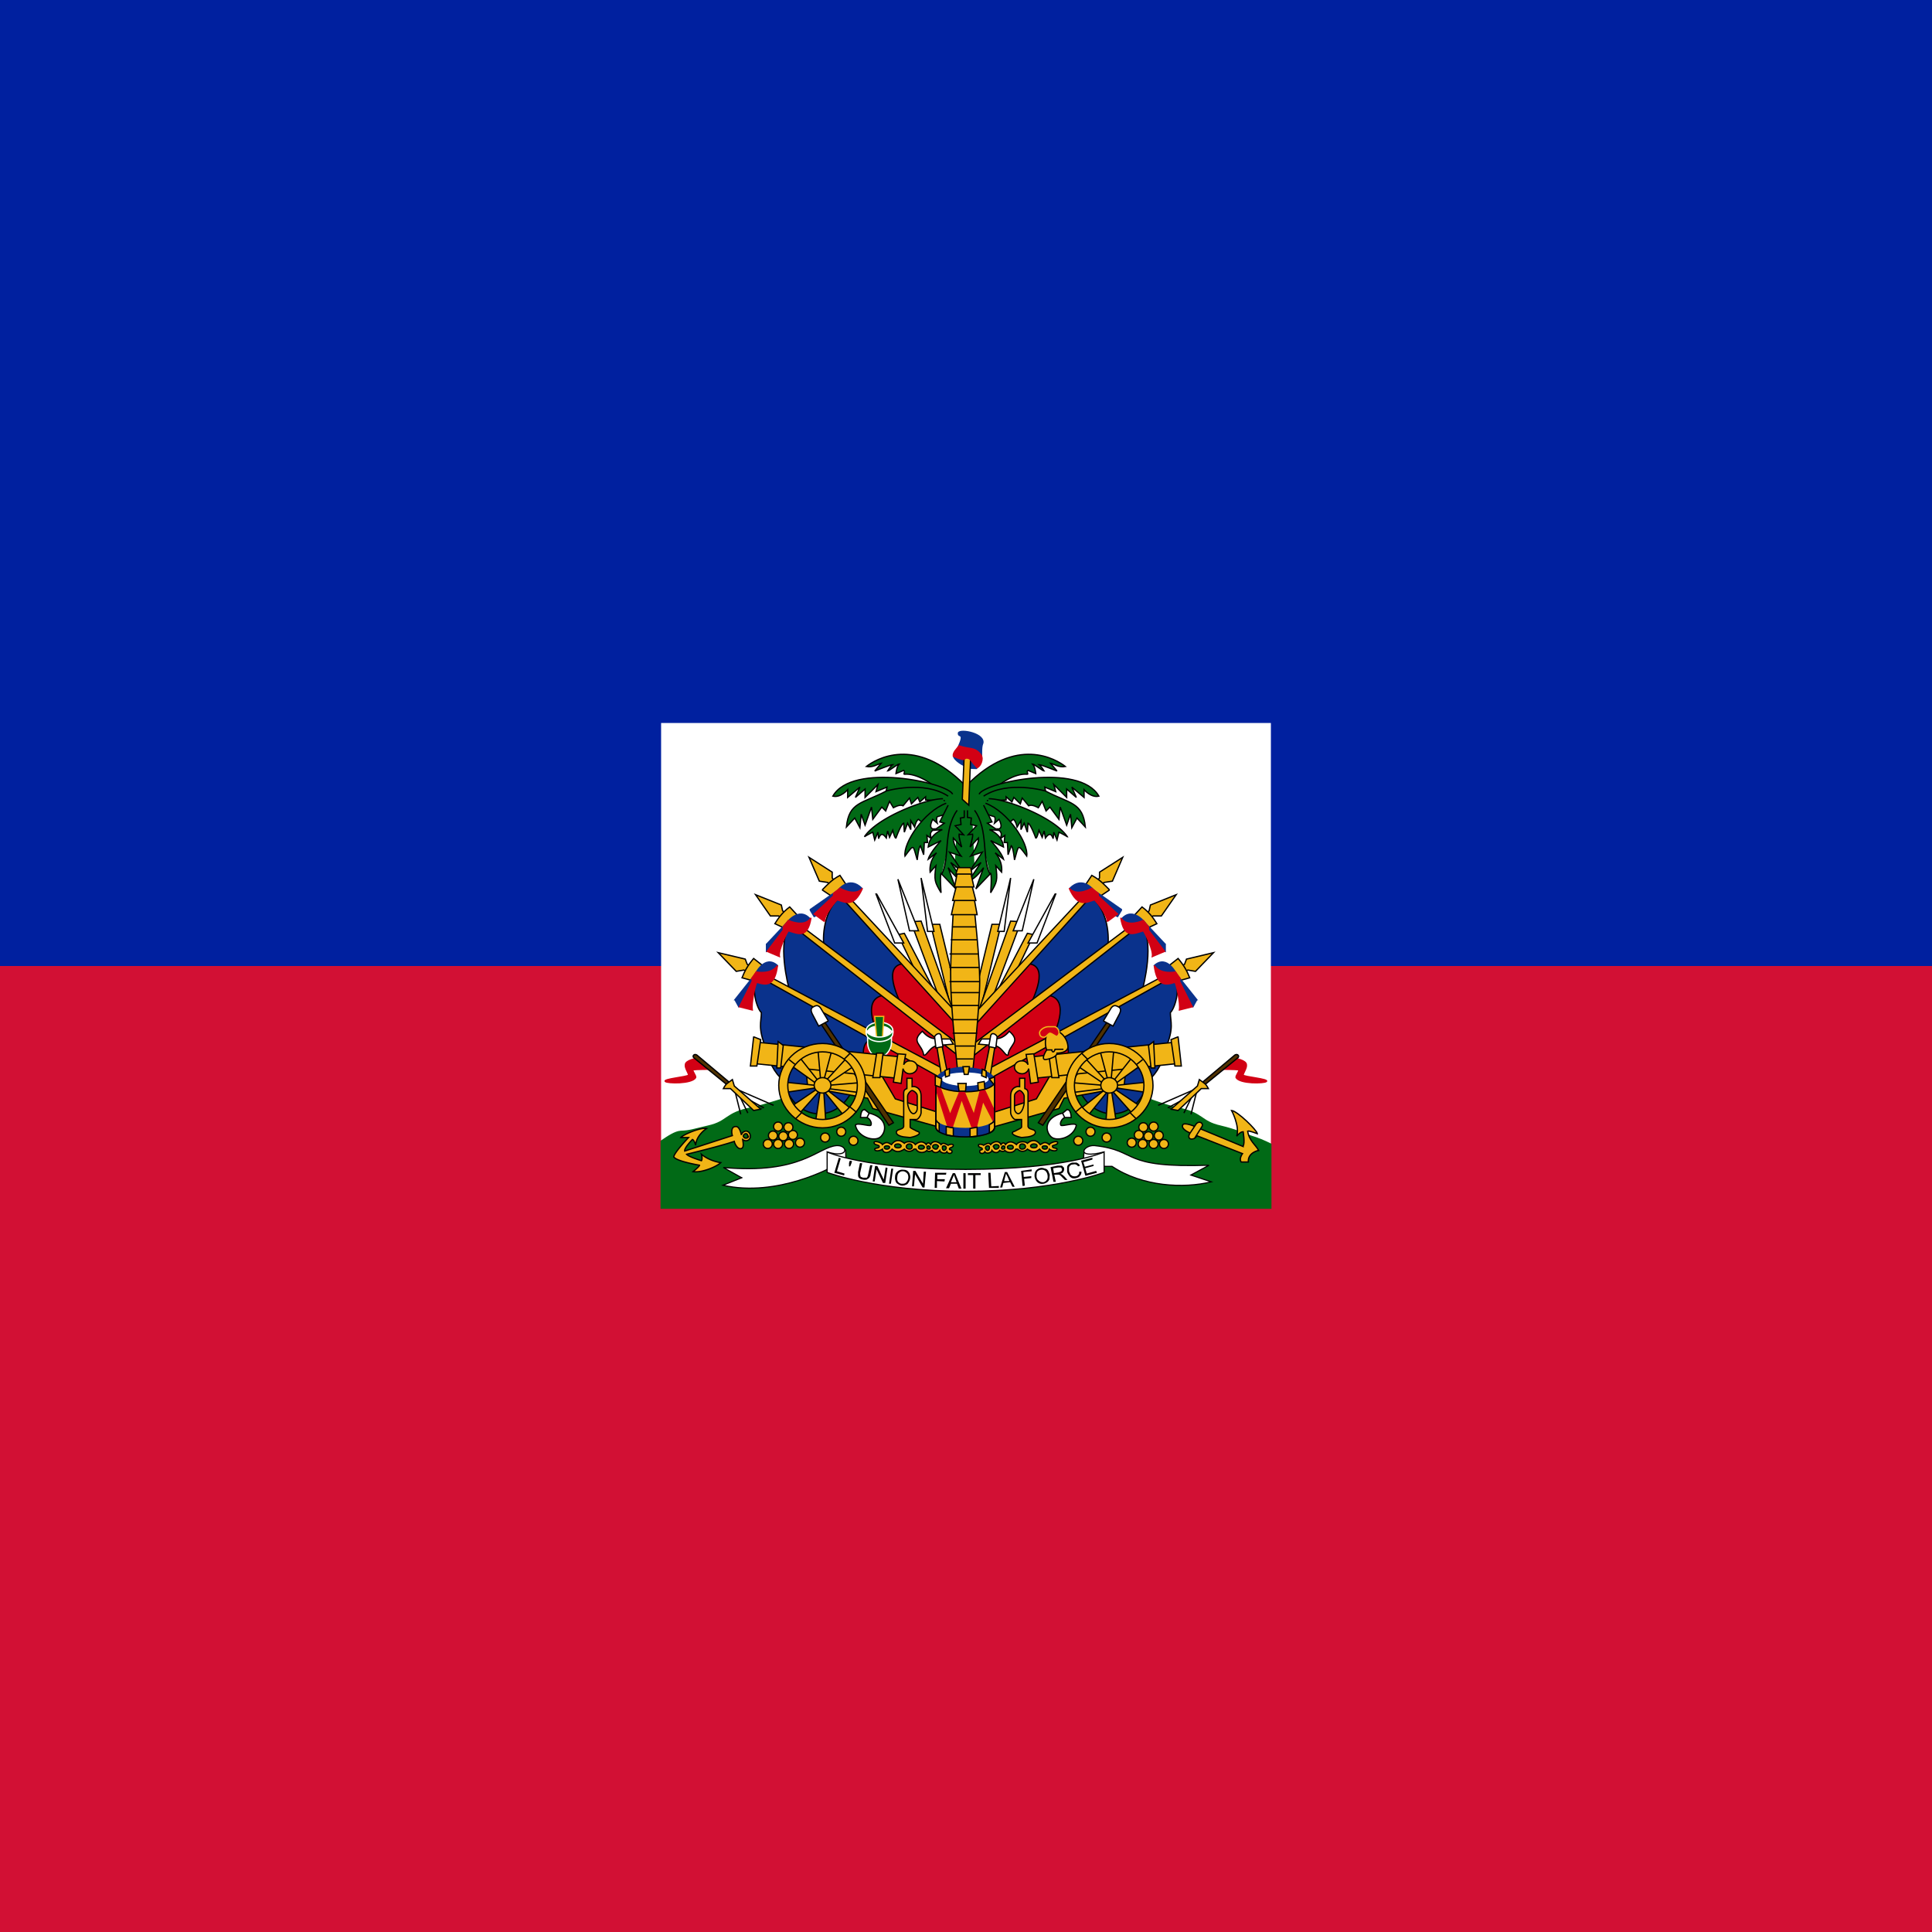 <svg xmlns="http://www.w3.org/2000/svg" xmlns:xlink="http://www.w3.org/1999/xlink" height="512" width="512" viewBox="0 0 512 512"><path fill="#d21034" d="M0 0h512v512H0z"/><path fill="#00209f" d="M0 0h512v256H0z"/><g fill="#f1b517" stroke="#000" stroke-width=".2"><path fill="#fff" d="M175.2 191.6h161.6v128.6H175.2z" stroke="none"/><path d="M288.5 284.6l-33 1-32.8.3s-16.8 6.3-23.7 7.7c-6.9 1.4-6 3.6-11.3 4.8-4.3 1-4.8 1.3-7.3 1.4-1.5.1-3.3 1.3-5.2 2.6v17.8h161.6v-17c-1.8-.9-3.5-1.6-5.2-2.1-2.3-.8-4-1.7-8.2-2.7-5.3-1.2-4.4-3.4-11.3-4.8s-23.6-9-23.6-9z" fill="#016a16" stroke="#016a16" stroke-width=".3"/><g transform="translate(-170.7) scale(1.707)"><g id="a"><path d="M244.5 143.5h1.4l2.6 10.7-.6 3.4-3.4-14z"/><path d="M243 136.3l1 8.3h1l-2-8.3z" fill="#fff"/><path d="M245.7 154.6l-4.3-11.5 1.6-.1 5 14-2.3-2.4z"/><path d="M239.4 136.5l1.8 8h1.4l-3.2-8z" fill="#fff"/><path d="M242 150.5l-2.6-5.4 1-.2 4.7 9-3.2-3.4z"/><path d="M236 138.8l2.9 7.6h1.4l-4.2-7.6z" fill="#fff"/><path d="M242.3 151.4l-11.5-12.5c-3.6 2.8-2.9 8-2.9 8l13 10.2 1.3-5.7z" fill="#0a328c"/><path d="M248.9 158.2l-8.5-8.6c-3.6.2-.8 5.5-.6 6.2l9 7.7v-5.3z" fill="#d20014"/><path d="M248.1 156.8L230.6 138l-.7.5 18.6 20.6-.4-2.3zm-18.5-20l-.4-.5v-.9l-3.6-2.3 1.6 3.7 1.3.2.4.4.7-.6z"/><path d="M227.7 138.1c.7-.7 1.4-1.5 2.7-2.2l1 1.5-2.2 1.8-1.5-1z"/><path d="M225.8 141.3l.6 1c.4-.1 4-3.5 4-3.5h2.7l.7-.9c-2-2-3.7.3-3.7.3l-4.3 3z" fill="#0a328c" stroke="#0a328c"/><path d="M228 143c0-1 1.8-3.2 2-3.3 1.3.4 2.6 1.2 3.9-1.8-1.2 1.4-3.5 0-3.5 0l-1 .8v.4l-3 2.8 1.5 1.1z" fill="#d20014" stroke="#d20014"/><path d="M237.3 154.7l-14.4-11.4c-2.5 2.5-.4 10.2-.4 10.2l14 7.6.8-6.4z" fill="#0a328c"/><path d="M249.2 164l-11.9-9.5c-4 .5-.8 6.5-.6 7.1l12.5 6.8v-4.5z" fill="#d20014"/><path d="M248.7 162l-25.6-19.2-.5.6 26.8 21-.7-2.4zm-26.8-20.2l-.4-.4-.2-.9-4-1.6 2.3 3.3h1.3l.4.4.6-.8z"/><path d="M220.3 143.4c.5-.8 1.1-1.7 2.3-2.6l1.2 1.3-1.8 2.1-1.7-.8z"/><path d="M219 146.6v1.1c.4-.2 3.6-3.7 3.6-3.7l2.6-.5.6-.8c-1.8-2.1-3.8.7-3.8.7l-3 3.2z" fill="#0a328c" stroke="#0a328c"/><path d="M221 148.5c-.2-1 1.2-3.8 1.4-4 1.6.5 3 1.2 3.5-2-1 1.6-3.5.4-3.5.4l-.8 1v.5l-2.5 3.3 1.9.8z" fill="#d20014" stroke="#d20014"/><g><path d="M236.2 161.7l-18.5-10.5c-1.3 2.3-.1 5.5.5 6 0 1.5-.6 2.3.7 5.5.4 2 1.3 3.9 2.7 5 1.6 6.4 8.2 6.9 10.7 1.6l4-7.6z" fill="#0a328c"/><path d="M248.4 168.5l-12.6-7.3c-4 .5 0 8 .3 8.7l12.1 4.3.2-5.7z" fill="#d20014"/><path d="M246.2 165.8l-28.3-15-.5.6 30 16.7-1.2-2.3zM216.5 150l-.5-.3-.3-.8-4.2-1 2.8 2.9 1.2-.2.6.3.4-.9z"/><path d="M215.2 151.8c.4-1 .8-1.8 1.8-3l1.4 1.1-1.4 2.4-1.8-.5z"/><path d="M214.1 155.2l.6 1.1c.3-.2 3-4.5 3-4.5l2.5-.9.5-1c-2-1.8-3.5 1.4-3.5 1.4l-3.1 3.9z" fill="#0a328c" stroke="#0a328c"/><path d="M216.8 156.8c-.2-1 .5-4.2.7-4.3 1.5.5 2.8.6 3.2-2.6-1 1.5-3.3 1-3.3 1l-.7 1 .1.4-2 4 2 .5z" fill="#d20014" stroke="#d20014"/></g></g><use height="100%" width="100%" xlink:href="#a" transform="matrix(-1 0 0 1 499.9 0)"/></g><g transform="translate(-170.7) scale(1.707)"><path d="M248.8 125.6l-.5 9h2.9l-.4-9 3-.3-.3-3.6-7.6.3v3.2l2.9.4z" fill="#016a16" stroke="#016a16"/><g id="b" fill="#016a16"><path d="M249.8 121.9c-7.7-7.8-13.9-4-15.3-2.9 1 .2 1.8-.4 2.3-.5l-1 1.2s2.5-1 2.8-1c-.4.3-.8 1-.8 1 .2 0 1.6-1.1 1.8-1.1-.4.4-.5 1.5-.5 1.5l1.2-.5c.3.2-.1.6.1.6 2-.2 4.7 1.7 5 2.3"/><path d="M247.9 123.3c-.8-1.8-15.6-5-18.6.3 1.2.3 2.3-1 2.3-1v1.2l1.9-1.6-.7 1.6 1.5-1.3v1.3l2-2-.3 1.1 1.7-.7-.2 1"/><path d="M247.2 123.6c-3.8-2.5-9.6-.8-9.6-.8-3.8 2-5.8 1.7-6.2 5.6l1.3-1.4.8 1.5.2-2.1.6 1.7 1-2.8.2 1.9 1.4-1.9.6.6.6-1.5.6 1s1-.6 1.5-.3l1-1.2.3.9 1-1 .3.7.9-.8v.5l3 .1"/><path d="M246.4 124c-2.7 0-10.2 2.9-12.2 5.9a13.3 13.3 0 0 1 1.3-.7l.3 1.2.5-1.2.1 1c.3-.8.6-.9 1.2-.1l.2-1.1.3 1 .5-1.1s.3 1.3.5 1.2c0 0 .8-2.2 1.2-2.3l.1 1.4.5-1.4.5 1v-1.4l.6 1s.2-1 .6-1.2l.8.7 3.4-2.5"/><path d="M246.9 124.7c-3.5 1.3-6.7 6.2-6.4 8.2 1.5-2 1.2-1.7 1.9.6 0 0 .2-2 .5-2.2l.5 1.4.1-1.9h.5l-.1-1.1.7.5c-.2-.7-.3-.9.4-1.5 0 0-1 .1-.2-1.5l.7.6s-.2-.7 0-1l2.6-.8"/><path d="M247.2 125l-1.3 2.6.7.2-1.6 1.1 1.3-.1s-2 .7-2.2 2.7l2-1s-1.7 1.8-2 2.9l1.3-1s-1.2 1.2-1 3l.9-1c-.3 2.3-.2 2.5.8 4.2 0 0-.2-2.6 0-3l2.3 2.4-1.2-3.3s1.4 2 2.2 1.9l-1.8-2.7 1.8 1.4-2-3 1.8.6s-1.3-1.7-1.2-2.8l1.3 1.4s-.5-1.6-.4-2l.7.1-1.3-1.4.9-.2-.1-1 .6-.1v-1.1m-1.1 0c-2.2 3-1.1 7.5-2.4 9.9"/></g><use height="100%" width="100%" xlink:href="#b" transform="matrix(-1 0 0 1 499.9 0)"/><path d="M251 166.5s1.1-10 1.1-14.2c0-3.4-.8-10.8-.8-10.8H248s-.5 7.4-.4 10.8c0 4.2 1.1 14.2 1.1 14.2h2.3z"/><path d="M247.7 142h4l-.5-2.7h-2.9l-.6 2.7z"/><path d="M248 139.8h3.5l-.7-2.7h-2.2l-.7 2.7z"/><path d="M248.2 137.7h3l-.6-2.7h-1.9l-.5 2.7z"/><path d="M250.7 134.7h-2l-.3 1h2.5l-.2-1zm.4 29.7h-2.6m2.8-2h-3m3.4-2h-3.8m4-2.1h-4m4-2.2h-4.1m4.2-2h-4.4m4.5-1.7h-4.7m4.6-2.2h-4.6m4.5-2.1h-4.5m4.3-2.2h-4.1m3.9-2h-3.7"/><path d="M250 119c-.8-.3-2.3-1.3-1.9-1.9l.7-1.2c1-2.2 0-1.4 0-2-.2-.8 3.8-.2 3.8 1.3 0 .4-.3.2-.2 2.6l-.8 1.5c-.5 0-1.2 0-1.7-.3z" fill="#0a328c" stroke="#0a328c"/><path d="M250.4 125l-1-.9.3-7.1 1 .3-.3 7.6z"/><path d="M251.7 119.2c.6-.3 1-1.4.6-2-1-1.3-1.7-.8-3.4-1.4-.3.4-1 1-.9 1.6 2.3 1 1.4.2 2.2.3.4 0 .6.5 1.5 1.5z" fill="#d20014" stroke="#d20014"/></g><g transform="translate(-170.7) scale(1.707)"><use height="100%" width="100%" xlink:href="#c" transform="matrix(1 0 0 -1 0 320.4)"/><path d="M238.4 161.8c0 1.2-.9 2.3-1.9 2.3-1 0-1.8-1-1.8-2.3v-1.3h3.7v1.2z" fill="#016a16" stroke="#fff" stroke-linecap="round"/><ellipse cx="236.5" cy="160.1" rx="1.8" ry=".9" fill="#fff" stroke="none"/><path d="M236.1 161l-.3-3.2h1.4l-.2 3.3h-.9z" fill="#016a16" stroke="#f1b517"/><path id="c" d="M238.5 160.1c-.2.5-1 .9-2 .9-.9 0-1.7-.4-2-.9a.8.8 0 0 0 0 .4c0 .6.9 1.2 2 1.2 1.2 0 2.1-.6 2.1-1.2a.7.7 0 0 0 0-.4z" fill="#016a16" stroke="#fff" stroke-linecap="round"/><g id="d"><path d="M246 172.8l-7-2.2-3.1-5.3-10.9-.5.4 4 9.3 1.7.8 1.6 10.7 3-.2-2.3z"/><path d="M238.7 174.3l-11.2-16.4-.5.4 11 16.4.7-.4z" fill="#503200"/><path d="M228.6 158.5l-1.2-2c-.3-.4-.6-.5-1.1-.2-.5.2-.4.7-.2 1.1l1 1.9 1.5-.8z" fill="#fff"/><path d="M240 164.1l-22.5-2.3-.6 3.3 22.4 2.3.7-3.3z"/><path d="M217 161l-.5 4.5h1l.6-4.1-1-.4zm3.8.7l-.2 4.1h.6l.4-3.5-.8-.6zm15.3 1.8l-.6 3.8h1.1l.5-3.8h-1zm3.3.1l-.7 4.4 1.2.2.3-2.3c.1.5.6.8 1 .8.7 0 1.2-.5 1.2-1 0-.6-.5-1-1.1-1a1 1 0 0 0-1 .6l.3-1.6-1.2-.1zm-8 .7l-3.2 3.5.4.4 4-2.7-1.3-1.2zM224 173l3.1-3.5-.3-.4-4 2.7 1.2 1.2zm8.1-.9l-3.7-2.9-.4.3 3 3.7 1.1-1zm-9.3-6.7l3.9 2.8.4-.3-3-3.8-1.3 1.3zm4.2-2.3l.4 4.6h.5l1.2-4.5-2.1-.1zm1.2 11l-.3-4.5h-.6l-.7 4.6h1.6zm5.1-6l-4.8.4v.5l4.8.6V168zm-11.4 1.5l4.7-.7v-.4l-4.8-.5v1.6z"/><ellipse cx="227.7" cy="168.5" rx="1.3" ry="1.2"/><path d="M234.4 168.5c0 3.6-3 6.6-6.7 6.6s-6.8-3-6.8-6.6c0-3.5 3-6.5 6.8-6.5 3.7 0 6.7 3 6.7 6.5zm-1.3 0c0 3-2.4 5.3-5.4 5.3-3 0-5.4-2.4-5.4-5.3 0-2.8 2.4-5.2 5.4-5.2 3 0 5.4 2.4 5.4 5.2z" fill-rule="evenodd" stroke-linecap="round"/><path d="M223.5 165.3l-1-.8m8.5 0l1-1m1 9.2l-1.1-.9m-8.4 1.9l1-1m21.7-10.6l1.2 6-1 .4-1-6.3h.8z"/><path d="M245.6 161.4c-.5-.3-1.2.1-2.4-1.3-1.9 1.7 0 2 .2 3.7.5.2.9-1.4 2.3-1.5l2.3-.2-.5-.8h-2z" fill="#fff"/><path d="M246.4 162.5l-.3-1.7c-.2-.7-1-.1-1 .2l.2 1.7 1-.2z" fill="#fff"/><path d="M240.8 167.4v1.6c-.6.2-.5.6-.5 1.2v4.7c-.1.4-.7.4-1 .6-.3.3-.2.8 1 1l1 .1c1.5-.3 1.8-.8 1-1-.3-.2-.9-.4-1-.6v-1.2h1c.2 0 .7-.6.7-1.1v-2.5c0-1.4-1-1.6-1.4-1.5v-1.3h-.8zm1.6 2.7c0-.4-.6-.8-.8-.8-.2 0-.7.5-.7.9v1c0 .4.3 1.6.9 1.7.3 0 .6-.4.6-.8v-2z" fill-rule="evenodd"/><path d="M234.3 172.3c-.7-.2-.7 1.2-.7 1.2h1c.5.2.8.9.6 1.2-.3.2-2.2-.5-2.4 0 .4 1.9 3 2.6 3.9 1.8 1-.9 1.1-3-1.8-3.7l-.6-.5zm.6.6l-.3.6" fill="#fff"/><path d="M215 173l-1-4m2.1 3.8l-1.5-3.1m4 2.3l-3.3-1.8m4.8 1.4l-6.2-2.7"/><path d="M210.2 166s-2.2 0-2.6.1c-.2.1.5.9.4 1.2-.6 1-4.4.9-4.7.6-.5-.4 3.5-.7 3.6-1 0-.3-.6-1.1-.5-1.6 0-.7 1.8-1 1.8-1l2 1.7z" fill="#d20014" stroke="#d20014"/><path d="M213.2 168l-5-4.2s-.3-.2-.5 0 0 .4 0 .4l5.4 4.4.1-.5z" fill="#503200"/><path d="M218.1 172.2l-4.1-3.6-.3-1-.8.6c-.3.2-.6.8-.6.8h1.1l3.6 3.4 1.1-.2z"/><ellipse cx="232.5" cy="177.1" rx=".7" ry=".7"/><ellipse cx="230.6" cy="175.7" rx=".7" ry=".7"/><ellipse cx="228.1" cy="176.6" rx=".7" ry=".7"/><ellipse cx="224.2" cy="177.4" rx=".7" ry=".7"/><ellipse cx="222.5" cy="177.6" rx=".7" ry=".7"/><ellipse cx="220.8" cy="177.6" rx=".7" ry=".7"/><ellipse cx="219.2" cy="177.6" rx=".7" ry=".7"/><ellipse cx="220" cy="176.3" rx=".7" ry=".7"/><ellipse cx="221.6" cy="176.4" rx=".7" ry=".7"/><ellipse cx="223.1" cy="176.2" rx=".7" ry=".7"/><ellipse cx="222.4" cy="175" rx=".7" ry=".7"/><ellipse cx="220.8" cy="174.9" rx=".7" ry=".7"/><path d="M236.5 178c0-.3-.8-.2-.8-.6 0-.4 1.2 0 1.3.3.7-.6 1-.2 1.4 0 .6-.8 1.3-.8 2-.2.4-.4 1.4-.3 1.7.2.7-.6 1.3-.5 1.7 0 .2-.4.5-.3.7 0 .3-.7 1.2-.5 1.6 0 .3-.4.7-.1 1.1.1.3-.2.8-.2.8 0 0 .4-.6.3-.6.6 0 .2.4 0 .4.4 0 .3-.6.4-.8 0-.2.4-1 .2-1.1-.2-.3.4-.9.5-1.2 0-.3.2-.7.2-.8 0-.5.5-1.4.4-1.7-.2h-.3a1 1 0 0 1-1.5 0c-.9.6-1.4.4-1.9 0-.5.7-1.4.7-1.5 0-.4.3-1.2.4-1.2 0 0-.2.7-.1.7-.4zm1.6.1c0 .2-.2.3-.4.3-.3 0-.4-.1-.4-.3 0-.1.1-.2.4-.2s.4.1.4.2zm1.8-.2c0 .2-.2.3-.5.3s-.5-.1-.5-.3c0-.2.2-.3.5-.3s.5.2.5.3zm3.6.2c0 .2-.2.3-.5.3s-.4-.1-.4-.3c0-.2.2-.3.4-.3s.5.1.5.3zm-1.9 0c0 .2-.2.3-.4.3s-.5-.1-.5-.4c0-.2.2-.4.5-.4s.4.2.4.4zm4 0c0 .1-.1.3-.3.3-.3 0-.5-.2-.5-.4s.2-.3.5-.3c.2 0 .4.2.4.3zm-1.2 0c0 .2 0 .3-.2.3s-.3-.1-.3-.3c0-.1.1-.2.3-.2l.2.2zm2.5.1c0 .2-.2.4-.3.4-.2 0-.3-.2-.3-.4s0-.3.3-.3c.1 0 .3.1.3.3z" fill-rule="evenodd"/></g><use height="100%" width="100%" xlink:href="#d" transform="matrix(-1 0 0 1 499.9 0)"/><path d="M249.8 165.7c-2.5 0-4.5 1-4.5 2.1 0 .2 0 .4.2.6.5.6 2.3 1 4.4 1 2 0 3.6-.3 4.2-.9.2-.2.3-.4.3-.7 0-1.1-2-2-4.6-2z" fill="#0a328c" stroke="#0a328c"/><path d="M254.4 168v7c0 .9-2 1.5-4.5 1.5s-4.6-.6-4.6-1.5v-7c0 .8 2 1.5 4.6 1.5 2.5 0 4.5-.7 4.5-1.5z"/><path d="M245.3 168v1l2.2 7 1.8-5.4 2 5.5 1.3-5.2 1.8 3.5v-1.9l-1.6-3.4a8.3 8.3 0 0 1-.6.2l-1 3.8-1.5-3.6a14.5 14.5 0 0 1-.7 0l-1.5 3.6-1.6-4.4c-.4-.2-.6-.5-.6-.7z" fill="#d20014" stroke="#d20014"/><path d="M254.4 173.7v1.3c0 .9-2 1.5-4.5 1.5s-4.6-.6-4.6-1.5v-1.3c0 .9 2 1.5 4.6 1.5 2.5 0 4.5-.6 4.5-1.5z" fill="#0a328c" stroke="#0a328c"/><path d="M251.7 175l-1.1.2v1.3l1.1-.1v-1.3zm-4.8-.1v1.3l1.1.2v-1.3a9 9 0 0 1-1.1-.2zm-1.6-1.2v1.3c0 .3.2.5.5.7v-1.3c-.3-.2-.5-.4-.5-.7zm9.1.2c0 .2-.4.5-.8.7v1.3c.5-.2.8-.5.8-.9V174z"/><path d="M254.4 168v7c0 .9-2 1.5-4.5 1.5s-4.6-.6-4.6-1.5v-7" fill="none"/><path d="M253.4 167.5c0 .5-1.6 1-3.5 1-2 0-3.6-.5-3.6-1s1.6-.9 3.6-.9 3.5.4 3.5 1z" fill="#fff" stroke="#fff"/><path d="M248.7 168.2l.2 1.2h1l.1-1.2h-1.3zm4.1-.3l-1 .2.1 1.2 1-.2-.1-1.2zm-5.4-2l-.7.3.1 1 .6-.2v-1zm2.4-.3h-.3l.2 1.2h.6l.2-1.2a9.7 9.7 0 0 0-.7 0zm2.7.4l-.1 1 .7.3v-1a5.3 5.3 0 0 0-.6-.3zM246 168.8l.2-1.3-1-.5v1.5l.8.3zm8.4-.3v-1.3l-.8.3.8 1zM263.7 160c.8 0 2 1 2.1 2.5 0 1-1.7 1-1.7 1 0 .5-1 .9-1.8 1-.8 0 .2-1.5.2-1.5-.5-1.3.1-2.7.1-2.7l1-.3z"/><path d="M262.5 163h.8s0 .3.2.3.3-.4.3-.4h1.3"/><path d="M264.1 160.9c.7-.5.1-1.5-.4-1.5h-1c-.6 0-1.4.6-1.3 1 0 .5.4.7.8.6.2 0 .6-.6.8-.6.3 0 1 .6 1.1.5z" fill="#d20014" stroke="#f1b517"/><path d="M214.2 174.9c-.6 0-.7.7-.5 1.4l-7.4 2.4c-.1-.5 1.2-1.8 1.2-1.8.3.1.5.9.5.9.1-1.6 1.7-2.6 1.7-2.6-1-.2-3.7 1-4 1.4h1.2s-2.2 2.3-2.3 3c.4.7 4 1.3 4 1.3 0 .2-1 1-1 1 1.4.2 3.7-.8 4.3-1.4 0 0-1.7-.2-3-1.3 0 0 .2.7 0 1 0 0-2-.6-2.3-1 0 0 5-1.2 7.4-2 .1.5.6 1.3 1.1 1.1.4-.1.3-.8.2-1.4a.8.8 0 0 0 .5.2c.4 0 .7-.3.7-.7 0-.4-.3-.8-.7-.8a.8.8 0 0 0-.7.6c-.1-.5-.4-1.4-.9-1.3zm2 1.5c0 .2-.2.3-.4.3a.4.4 0 0 1-.4-.3c0-.2.2-.4.4-.4s.3.2.3.4z" fill-rule="evenodd"/><g><path d="M293 177.9c.3-.4 0-2.2 0-2.2-.5 0-1 .7-1 .7.5-1.6-.8-4-.8-4 .9.1 3.9 3 4 3.6 0 0-1.3-.5-1.5-.4.2 1.5 1.3 2.2 1.7 3 0 0-1.7.3-1.6 1.8h-1.1c-.4-.5.2-1.3.2-1.3L285 176c-.5-.2-1.6-.7-1.4-1.3.1-.6 2 .2 2.4.4l7 2.9z"/><path d="M285.6 176.5l1-1.6c.3-.5-.4-1-.9-.4l-1 1.5c-.5.9.5 1.1 1 .5z"/></g></g><g fill="#fff" stroke-width=".3"><path d="M224.2 307.8l-.1-3-3.8.1-.2 3.4 4.1-.5z"/><path d="M196.7 312.2l-5-2.8c20.7 1.9 25-5.4 30-5.8 3-.2 3.5 3.5-2.4 1.7l1.5 3.8s-14.7 8.3-29.2 5l5-2zm90.4-4.4l.2-3h4.6l.2 3.4-5-.4z"/><path d="M315.6 311.4l4.8-2.6c-23.8.8-18.4-3.9-30.3-5.2-3-.3-5.4 3.7 2.4 1.7l-1.5 3.8h3.7c8.1 5.4 19 5.9 26.3 4.1l-5.4-1.8z"/><path d="M219.2 305.3v5.4s13.2 5 36.7 5c23.6 0 36.7-5 36.7-5v-5.4s-10 4.6-36.7 4.6c-26.6 0-36.7-4.6-36.7-4.6z"/></g><path d="M221.1 310.8l1.2-4 .5.2-1 3.4 2 .6-.1.5-2.6-.7zm3.9-1.8v-.8l.2-.6.6.1-.2.7-.3.7h-.3zm5.6-.2h.6l-.5 2.4c0 .4-.2.7-.4 1l-.6.4a2 2 0 0 1-1 0 2 2 0 0 1-1-.4 1.1 1.1 0 0 1-.3-.6v-1l.5-2.4.6.1-.5 2.3c-.1.4-.1.7 0 .8 0 .2 0 .4.2.5l.5.2h1c.2-.2.3-.5.4-1l.5-2.3zm.7 4.2l.6-4h.6l1.7 3.6.5-3.2.5.1-.6 4h-.6l-1.7-3.6-.5 3.2h-.5zm4.3.7l.6-4h.5l-.6 4h-.5zm1.6-1.8c0-.7.3-1.2.7-1.5a2 2 0 0 1 1.6-.4c.4 0 .7.1 1 .3.3.3.5.5.6.9.1.3.2.7.1 1.1a2.4 2.4 0 0 1-.4 1c-.2.4-.4.6-.8.7-.3.2-.7.2-1 .2a2 2 0 0 1-1-.4c-.4-.2-.6-.5-.7-.9a2.2 2.2 0 0 1-.1-1zm.6 0c-.1.6 0 1 .2 1.3.3.3.6.5 1 .5s.8 0 1.1-.3c.3-.3.5-.6.6-1.2a2 2 0 0 0-.1-.9 1.3 1.3 0 0 0-.5-.6 1.4 1.4 0 0 0-.7-.3c-.4 0-.7 0-1 .3-.4.2-.6.7-.6 1.3zm3.9 2.5l.3-4.1h.6l2 3.4.2-3.2h.6l-.4 4.2h-.5l-2-3.5-.3 3.2h-.5zm6 .4l.1-4h3l-.1.5h-2.3v1.2h2l-.1.6-2-.1v1.8h-.6zm3 .1l1.8-4h.6l1.7 4.1h-.7l-.5-1.3H252l-.5 1.2h-.6zm1.3-1.6h1.5l-.4-1.1a11 11 0 0 1-.3-.9c0 .3-.2.5-.3.8l-.5 1.2zm3.3 1.7v-4.1h.6v4.1h-.6zm2.6 0v-3.6h-1.4v-.5h3.4v.5h-1.4v3.6h-.6zm4.2-.1l-.2-4.1h.6l.2 3.6 2-.1v.5h-2.6zm2.9-.1l1.3-4.2h.6l2 3.9h-.6l-.6-1.2-1.8.2-.3 1.2h-.6zm1-1.8h1.5l-.5-1.2a11 11 0 0 1-.4-.8 5.2 5.2 0 0 1-.2.8l-.3 1.2zm5 1.3l-.4-4 2.8-.4v.5l-2.2.2.1 1.3 2-.2v.5l-1.9.2.2 1.8-.5.1zm3.2-2.3c-.1-.7 0-1.3.3-1.7a2 2 0 0 1 1.4-.8 2 2 0 0 1 1 .2c.4 0 .7.3.9.6l.4 1-.1 1.2a1.7 1.7 0 0 1-.6.8c-.3.2-.7.4-1 .4a2 2 0 0 1-1.1-.1 1.9 1.9 0 0 1-.8-.7 2.3 2.3 0 0 1-.4-1zm.5-.1c.1.5.3.8.6 1 .3.3.7.4 1.1.4.4 0 .8-.3 1-.6.2-.3.3-.7.2-1.3a2 2 0 0 0-.3-.8 1.3 1.3 0 0 0-.6-.5 1.4 1.4 0 0 0-.8-.1 1.4 1.4 0 0 0-1 .5c-.2.3-.2.8-.2 1.4zm4.5 1.4l-.8-4 1.9-.4h.9c.2 0 .4.1.5.3.2.1.3.3.3.5a1 1 0 0 1-.2.8c-.1.3-.4.4-.8.6l.4.1.6.5.9 1h-.7l-.7-.7a8 8 0 0 0-.5-.5 1.3 1.3 0 0 0-.4-.2.9.9 0 0 0-.2 0h-1l.4 1.9h-.6zm.1-2.4l1.2-.2.6-.2a.6.6 0 0 0 .3-.7.6.6 0 0 0-.3-.4h-.7l-1.3.2.2 1.3zm6.7-.4h.6c0 .4-.1.8-.4 1.1-.2.3-.5.5-1 .6a2 2 0 0 1-1.1 0 1.7 1.7 0 0 1-.8-.7 2.7 2.7 0 0 1-.5-1v-1.1c0-.4.2-.7.5-.9.3-.2.6-.4 1-.4h1c.4.2.7.4.9.8l-.5.2c-.2-.3-.4-.4-.6-.5a1.2 1.2 0 0 0-.7 0c-.4 0-.6.1-.8.3-.2.2-.3.4-.3.7v.8l.4.9.6.4c.3 0 .5.1.8 0 .3 0 .5-.2.7-.4.2-.2.2-.5.2-.8zm1.6 1l-1.1-3.9 3-.8v.5l-2.4.7.4 1.2 2.3-.6v.4l-2.2.6.4 1.4 2.5-.7.2.5-3 .8z" fill="#000" stroke="none"/></g></svg>